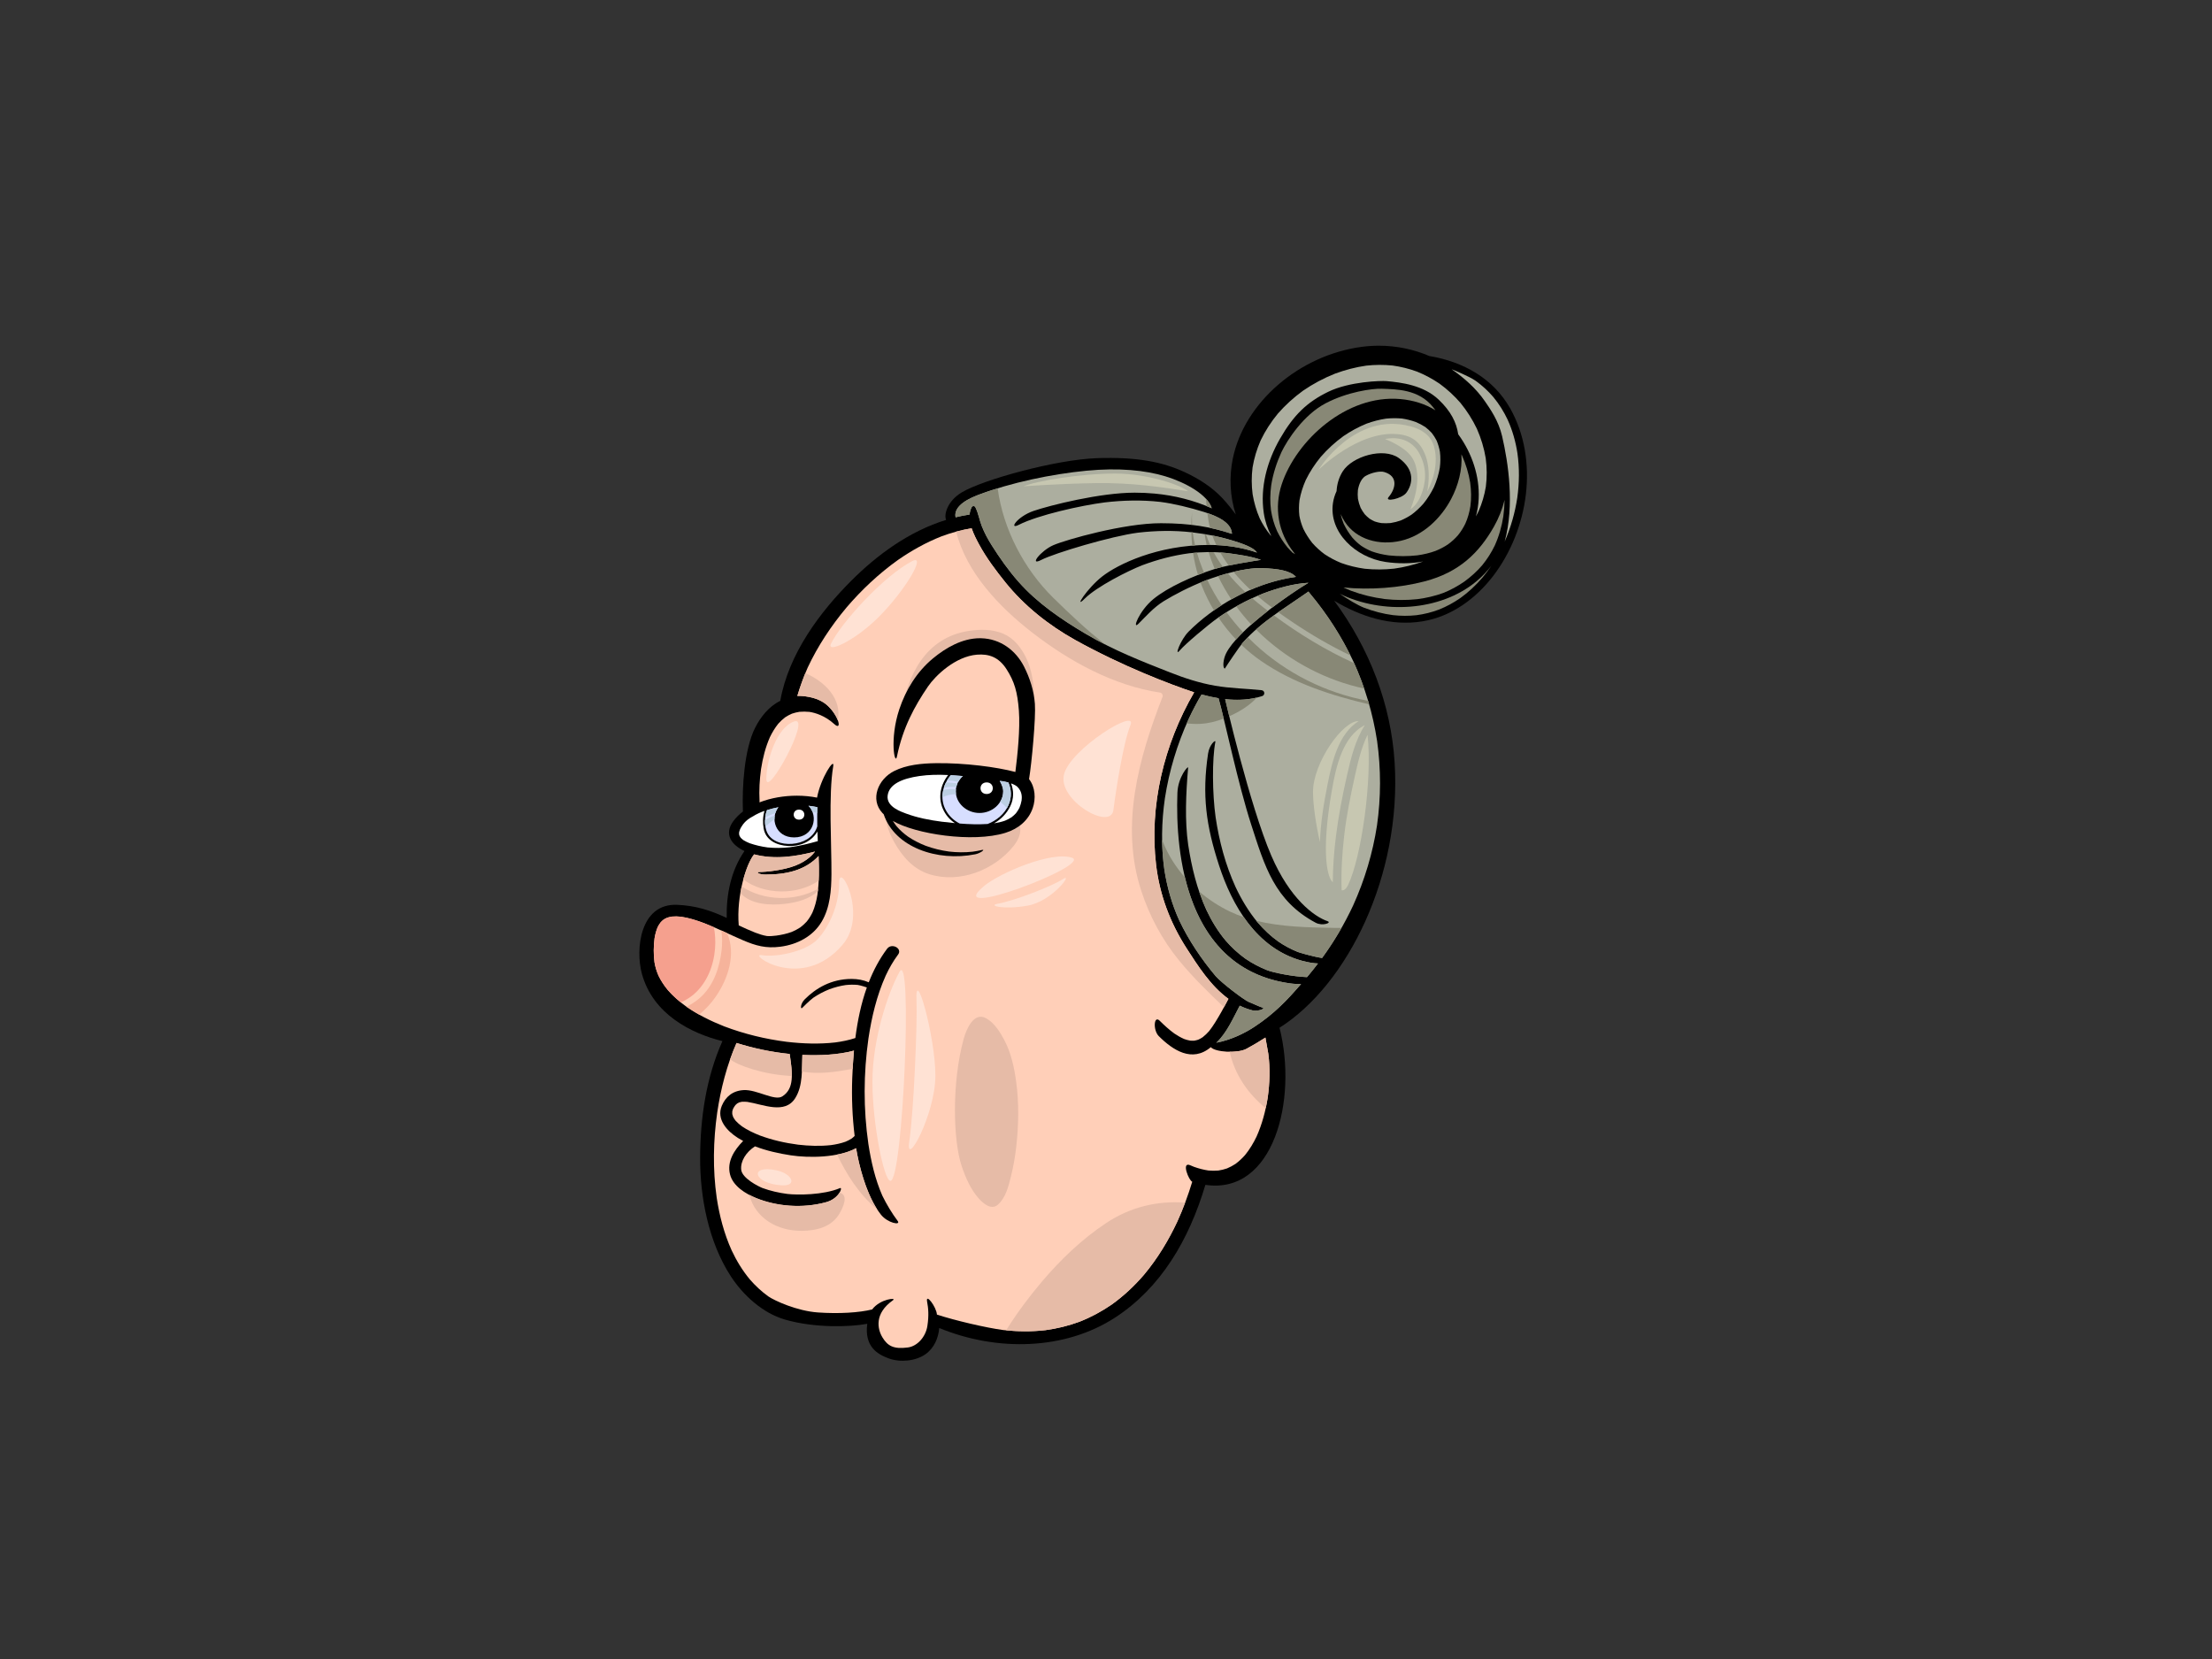 <?xml version="1.0" encoding="utf-8"?>
<!-- Generator: Adobe Illustrator 17.0.0, SVG Export Plug-In . SVG Version: 6.00 Build 0)  -->
<!DOCTYPE svg PUBLIC "-//W3C//DTD SVG 1.1//EN" "http://www.w3.org/Graphics/SVG/1.1/DTD/svg11.dtd">
<svg version="1.1" id="Layer_1" xmlns="http://www.w3.org/2000/svg" xmlns:xlink="http://www.w3.org/1999/xlink" x="0px" y="0px"
	 width="800px" height="600px" viewBox="0 0 800 600" enable-background="new 0 0 800 600" xml:space="preserve">
<rect x="0" y="0" width="800" height="600" fill="#333333" stroke="none"/>
<g>
	<path d="M546.175,147.691c-6.108-10.813-16.967-16.884-29.219-18.934c-5.652-2.405-11.842-3.727-18.259-3.727
		c-2.061,0-4.142,0.135-6.241,0.416c-22.481,3.002-42.42,19.981-46.602,40.443c-1.351,6.598-1.036,13.65,1.082,20.16
		c-1.514-2.003-3.071-3.976-4.808-5.839c-3.684-3.953-8.509-7.058-13.554-9.399c-8.188-3.8-17.446-5.604-31.881-5.112
		c-14.693,0.501-41.076,7.731-48.848,12.372c-5.306,3.169-6.53,8.201-5.665,9.954c-13.332,4.092-24.974,12.651-34.315,22.009
		c-11.166,11.188-22.605,26.233-25.674,43.436c-4.167,2.045-7.154,5.9-9.089,9.729c-3.903,7.73-4.772,21.414-4.417,30.297
		c-1.34,1.027-2.527,2.19-3.493,3.511c-3.499,4.786-0.531,8.652,4.054,10.771c-4.944,7.2-6.593,15.826-6.427,24.2
		c-5.948-2.798-11.351-4.465-17.946-4.738c-13.445-0.559-15.109,16.158-12.739,24.879c4.01,14.77,17.978,21.668,29.135,24.415
		c-5.932,13.346-7.994,27.767-8.057,42.115c-0.067,14.285,3.025,30.589,11.158,43.03c4.371,6.684,11.384,13.206,19.528,15.563
		c10.54,3.052,23.248,2.747,29.757,1.526c-1.099,8.332,3.779,11.047,7.751,12.512c4.132,1.527,9.794,0.992,13.327-1.525
		c3.142-2.239,4.634-5.822,4.959-9.461c20.895,8.606,45.51,8.016,63.65-3.813c16.484-10.745,26.667-28.025,32.597-47.963
		c24.76,3.659,33.42-30.843,26.816-56.822c24.787-15.709,44.12-55.218,41.639-95.8c-1.283-21.027-9.038-41.277-21.876-58.649
		c9.45,5.689,20.492,9.329,31.927,7.47c10.704-1.741,19.456-8.434,25.546-16.373C552.912,191.505,556.674,166.275,546.175,147.691z"
		/>
	<path fill="#D7DEFF" d="M277.39,292.986c-0.922,2.285-0.918,5.147-0.277,7.247c1.204,3.943,5.587,5.257,9.398,4.954
		c3.852-0.308,7.597-2.154,8.944-5.944c0.048-0.133,0.088-0.267,0.13-0.401c-0.034-2.305-0.021-4.61,0.017-6.92
		c-0.796-0.179-2.197-0.387-3.186-0.506c3.714,3.73,1.983,11.445-5.205,11.445c-6.856,0-8.751-7.021-5.686-10.907
		C280.122,292.223,278.745,292.567,277.39,292.986z"/>
	<path fill="#FFFFFF" d="M295.422,301.053c-2.201,3.518-6.308,5.129-10.425,4.908c-4.031-0.217-8.07-2.043-8.809-6.321
		c-0.344-1.997-0.342-4.324,0.317-6.364c-0.332,0.111-0.664,0.222-0.991,0.344c-1.494,0.616-2.884,1.366-4.235,2.211
		c-2.361,1.474-3.243,3.345-3.619,4.066c-0.132,0.343-0.246,0.682-0.336,1.041c-0.023,0.257-0.036,0.51-0.023,0.774
		c0.046,0.217,0.105,0.426,0.181,0.641c0.124,0.219,0.256,0.426,0.407,0.634c0.3,0.312,0.62,0.588,0.968,0.853
		c0.714,0.436,1.449,0.793,2.229,1.111c2.117,0.73,4.278,1.231,6.516,1.536c2.674,0.264,5.32,0.223,7.992-0.058
		c3.466-0.463,6.833-1.277,10.175-2.224c-0.069-1.169-0.114-2.336-0.147-3.501C295.556,300.818,295.493,300.937,295.422,301.053z"/>
	<path fill="#FFFFFF" d="M288.976,292.806c2.564,0,2.564,3.635,0,3.635C286.409,296.441,286.409,292.806,288.976,292.806z"/>
	<path fill="#FFCFB8" d="M272.748,308.994c7.266,1.917,14.844,0.859,22.015-1.018c-0.683,0.914-2.67,3.325-7.039,5.05
		c-4.371,1.727-10.622,2.343-13.157,2.343c-1.369,0,0,0.926,2.197,0.926c7.61,0,14.361-1.466,19.293-6.71
		c0.204,4.697,0.223,9.388-0.431,14.06c-0.355,2.192-0.903,4.35-1.806,6.411c-0.559,1.129-1.22,2.193-2.019,3.192
		c-0.71,0.795-1.498,1.511-2.365,2.16c-1,0.658-2.058,1.208-3.18,1.668c-1.777,0.639-3.615,1.041-5.503,1.297
		c-1.105,0.126-2.233,0.246-3.344,0.159c-1.472-0.233-2.89-0.716-4.27-1.236c-1.989-0.781-3.974-1.682-5.965-2.616
		C266.289,323.933,269.921,312.362,272.748,308.994z"/>
	<path fill="#FFCFB8" d="M458.484,396.972c-0.76,4.809-2.012,9.546-4.014,14.055c-1.143,2.38-2.497,4.651-4.195,6.739
		c-1.034,1.16-2.157,2.218-3.424,3.162c-0.975,0.64-1.995,1.188-3.083,1.645c-1.023,0.35-2.058,0.603-3.132,0.769
		c-1.214,0.103-2.413,0.092-3.628-0.017c-1.771-0.265-3.474-0.719-5.152-1.315c-0.466-0.185-0.926-0.378-1.388-0.579
		c-3.367-1.466-0.466,5.582,0.723,5.96c-1.485,4.9-3.268,9.714-5.404,14.409c-3.199,6.83-7.135,13.349-12.073,19.262
		c-3.428,3.98-7.282,7.611-11.643,10.739c-3.602,2.482-7.471,4.569-11.611,6.201c-3.991,1.475-8.125,2.494-12.38,3.073
		c-5.092,0.583-10.204,0.524-15.295-0.052c-6.033-0.788-17.518-3.471-23.935-5.589c-0.191-2.839-4.182-7.995-3.548-4.628
		c0.422,2.237,0.695,4.872,0.092,8.762c-0.599,3.889-3.592,7.306-7.06,7.764c-5.113,0.674-7.289-0.531-9.156-3.593
		c-1.869-3.06-3.052-8.691,3.793-13.503c1.468-1.03-4.648-0.511-7.545,3.342c-4.705,1.161-11.97,1.624-19.658,1.084
		c-7.503-0.527-15.615-4.24-17.883-5.793c-2.493-1.797-4.707-3.859-6.677-6.131c-2.699-3.241-4.85-6.799-6.602-10.535
		c-2.741-6.09-4.413-12.522-5.404-19.036c-1.454-10.218-1.264-20.6,0.187-30.81c1.283-8.578,3.451-17.1,6.992-25.148
		c6.192,1.941,12.684,3.309,19.221,3.967c1.048,7.168,1.722,12.521-2.67,15.345c-2.775,1.783-9.206-2.546-13.987-2.275
		c-3.985,0.226-6.526,2.416-7.892,5.668c-2.035,4.834,1.807,9.103,5.835,11.642c0.611,0.383,1.239,0.744,1.882,1.086
		c-3.27,3.324-5.909,7.468-4.755,12.069c1.063,4.227,5.53,7.01,9.605,8.646c7.198,2.889,16.491,3.815,25.191,1.423
		c4.684-1.286,6.083-5.554,4.982-5.09c-6.106,2.567-15.398,2.522-18.994,2.118c-3.111-0.41-6.173-1.088-9.093-2.165
		c-1.477-0.594-7.305-3.502-7.641-6.587c-0.338-3.086,1.773-6.402,4.988-8.469c4.142,1.592,8.625,2.591,12.928,3.246
		c6.52,0.995,17.236,0.905,23.641-2.568c1.027,6.328,3.802,17.434,8.954,23.99c2.453,3.121,7.36,4.013,6.081,2.314
		c-2.077-2.763-4.046-6.057-5.543-9.119c-2.63-5.979-4.077-12.372-5.058-18.731c-1.832-12.614-1.769-25.503,0.017-38.117
		c1.166-7.75,2.991-15.481,6.242-22.74c1.244-2.662,2.693-5.232,4.482-7.629c1.17-1.567-0.424-3.061-2.056-3.061
		c-0.702,0-1.412,0.277-1.909,0.945c-2.779,3.72-4.945,7.822-6.638,12.144c-1.93-0.837-4.029-1.218-6.188-1.219
		c-7.442,0-13.018,3.412-16.97,7.38c-1.689,1.697-1.603,3.979-0.788,2.982c0.08-0.095,2.548-2.583,3.896-3.561
		c1.825-1.236,3.766-2.252,5.842-3.083c1.901-0.693,3.831-1.209,5.852-1.502c1.466-0.159,2.905-0.188,4.373-0.045
		c1.002,0.152,3.161,0.841,3.293,0.904c-2.096,5.877-3.373,12.106-4.161,18.295c-2.348,0.78-4.795,1.271-7.268,1.596
		c-5.826,0.664-11.739,0.454-17.553-0.225c-7.721-0.983-15.306-2.823-22.508-5.549c-0.052-0.019-0.103-0.039-0.156-0.059
		c-4.837-1.908-9.485-4.227-13.687-7.145c-2.445-1.767-4.694-3.724-6.639-5.951c-1.327-1.61-2.466-3.327-3.363-5.173
		c-0.695-1.576-1.193-3.204-1.474-4.884c-0.376-2.86-0.349-5.822,0.025-8.679c0.231-1.385,0.573-2.744,1.13-4.05
		c0.311-0.612,0.67-1.191,1.096-1.741c0.33-0.359,0.682-0.687,1.073-0.988c0.393-0.248,0.798-0.462,1.229-0.648
		c0.576-0.194,1.161-0.333,1.768-0.428c1.075-0.097,2.147-0.065,3.218,0.045c2.957,0.42,5.802,1.348,8.557,2.392
		c4.726,1.853,9.238,4.112,13.888,6.114c4.654,2.004,8.337,3.015,13.506,2.352c6.299-0.807,11.897-3.871,14.966-9.032
		c3.079-5.173,3.501-11.421,3.546-17.186c0.078-10.439-1.124-28.696,0.643-39.065c0.592-3.471-4.56,4.321-5.85,11.363
		c-2.287-0.461-4.764-0.703-7.299-0.703c-4.579,0-9.341,0.782-13.514,2.415c0.015-0.185,0.023-0.367,0.015-0.547
		c-0.208-3.847,0.021-7.714,0.548-11.535c0.613-3.935,1.582-7.837,3.214-11.527c0.821-1.691,1.788-3.308,2.981-4.804
		c0.767-0.862,1.607-1.654,2.544-2.365c0.775-0.506,1.586-0.943,2.445-1.309c0.88-0.299,1.773-0.517,2.695-0.664
		c1.201-0.104,2.395-0.089,3.596,0.022c2.061,0.307,5.669,1.371,8.963,4.379c2.936,2.68,1.821-2.728-2.363-6.634
		c-3.802-3.549-10.112-3.598-10.952-3.499c0.987-3.368,2.426-7.329,3.753-10.288c3.638-7.77,8.444-15.032,14.058-21.743
		c5.453-6.364,11.624-12.186,18.597-17.169c4.879-3.379,10.095-6.307,15.718-8.528c3.529-1.309,7.16-2.308,10.912-2.917
		c0.714,2.122,1.794,4.178,2.718,5.888c2.588,4.783,6.039,9.384,9.494,13.673c6.78,8.412,15.543,15.446,25.308,20.873
		c16.896,9.395,34.452,16.106,42.958,18.899c-10.975,18.846-16.274,41.072-13.777,62.308c1.281,10.879,5.045,20.981,11.118,30.388
		c3.98,6.169,8.602,13.462,15.056,18.162c-0.044,0.066-4.148,8.144-6.978,11.652c-0.712,0.807-1.477,1.556-2.342,2.23
		c-0.498,0.327-1.01,0.616-1.563,0.868c-0.479,0.162-0.96,0.285-1.462,0.373c-0.494,0.029-0.977,0.023-1.468-0.014
		c-0.748-0.131-1.456-0.325-2.161-0.573c-1.296-0.561-2.483-1.252-3.636-2.03c-1.894-1.398-3.611-2.954-5.257-4.596
		c-2.138-2.131-2.453,3.448-0.323,5.568c5.098,5.081,12.044,9.693,18.82,3.991c1.538,1.834,9.687,2.318,12.859,0.611
		c2.374-1.277,4.669-2.639,6.887-4.081c0.395,2.081,0.92,5.083,1.04,5.833C459.406,386.354,459.219,391.707,458.484,396.972z"/>
	<path fill="#F5A08E" d="M238.172,352.906c0.897,1.846,2.035,3.564,3.363,5.173c1.412,1.616,2.987,3.089,4.678,4.452
		c1.697-0.762,3.285-1.698,4.655-2.874c4.858-4.176,7.253-10.417,7.74-16.656c0.206-2.628,0.042-5.181-0.418-7.669
		c-1.124-0.486-2.252-0.959-3.394-1.406c-2.756-1.045-5.6-1.972-8.557-2.392c-1.071-0.11-2.142-0.142-3.218-0.045
		c-0.607,0.096-1.193,0.234-1.768,0.428c-0.431,0.186-0.836,0.4-1.229,0.648c-0.391,0.301-0.744,0.629-1.073,0.988
		c-0.427,0.55-0.786,1.129-1.096,1.741c-0.557,1.306-0.899,2.664-1.13,4.05c-0.374,2.857-0.401,5.819-0.025,8.679
		C236.979,349.702,237.477,351.33,238.172,352.906z"/>
	<path fill="#F6B39B" d="M258.824,360.504c4.598-6.636,7.423-15.538,4.144-23.028c-0.691-0.316-1.384-0.632-2.079-0.945
		c0.321,2.355,0.374,4.752,0.086,7.174c-0.754,6.358-2.951,12.98-7.996,17.315c-1.416,1.216-2.995,2.237-4.673,3.096
		c1.464,1.013,2.987,1.948,4.549,2.823C255.171,365.07,257.205,362.843,258.824,360.504z"/>
	<path fill="#E6BBA7" d="M296.096,318.486c0.143-2.962,0.09-5.929-0.04-8.9c-4.932,5.244-11.683,6.71-19.293,6.71
		c-2.197,0-3.567-0.926-2.197-0.926c2.535,0,8.786-0.617,13.157-2.343c4.369-1.725,6.356-4.137,7.039-5.05
		c-7.171,1.877-14.749,2.934-22.015,1.018c-1.309,1.561-2.791,4.882-3.917,9.068C276.316,323.686,288.407,323.859,296.096,318.486z"
		/>
	<path fill="#E6BBA7" d="M283.91,326.888c4.136-0.482,8.826-1.66,11.882-4.585c0.031-0.292,0.063-0.584,0.09-0.876
		c-8.293,4.717-19.757,4.452-27.659-0.857c-0.166,0.769-0.313,1.563-0.45,2.366C271.427,327.214,278.715,327.493,283.91,326.888z"/>
	<path fill="#E6BBA7" d="M373.426,228.859c13.245,10.252,29.329,19.131,46.189,21.637c0.613,0.09,1.069,0.915,0.851,1.475
		c-8.666,22.267-15.409,46.608-7.732,70.148c3.001,9.205,7.568,17.764,13.739,25.298c4.942,6.031,10.538,11.485,16.194,16.862
		c0.947-1.739,1.594-3.006,1.611-3.032c-6.454-4.7-11.076-11.993-15.056-18.162c-6.072-9.407-9.836-19.509-11.118-30.388
		c-2.497-21.236,2.802-43.461,13.777-62.308c-8.507-2.792-26.062-9.503-42.958-18.899c-9.765-5.427-18.528-12.461-25.308-20.873
		c-3.455-4.289-6.906-8.89-9.494-13.673c-0.924-1.71-2.004-3.765-2.718-5.888c-1.893,0.308-3.754,0.714-5.587,1.21
		C349.49,207.151,361.607,219.711,373.426,228.859z"/>
	<path fill="#E6BBA7" d="M457.768,400.781c0.275-1.262,0.515-2.533,0.716-3.809c0.735-5.265,0.922-10.618,0.21-15.891
		c-0.12-0.75-0.645-3.752-1.04-5.833c-2.218,1.442-4.514,2.804-6.887,4.081c-1.388,0.747-3.726,1.074-6.049,1.052
		C446.516,388.497,451.309,395.593,457.768,400.781z"/>
	<path fill="#E6BBA7" d="M317.185,437.292c-4.266-6.641-6.631-16.294-7.562-22.026c-1.97,1.068-4.35,1.814-6.887,2.309
		C306.248,424.857,310.862,432.2,317.185,437.292z"/>
	<path fill="#E6BBA7" d="M350.886,287.301c-6.047-1.371-12.399-2.048-18.599-1.515c-2.956,0.253-9.242,0.756-10.307,4.278
		c-0.16,0.528-0.563,0.783-0.993,0.831c-1.716,4.438,0.21,9.794,2.455,13.75c2.871,5.065,6.784,9.64,12.565,11.489
		c10.985,3.514,23.571-1.415,30.591-10.204C375.073,295.316,359.223,289.191,350.886,287.301z"/>
	<path fill="#E6BBA7" d="M362.851,229.189c-3.94-1.678-8.467-1.663-12.64-0.992c-15.484,2.491-22,15.958-24.279,29.757
		c1.63-3.932,3.585-7.724,5.969-11.211c4.379-6.404,10.662-12.433,18.908-13.004c8.2-0.567,15.991,3.184,19.286,10.801
		c2.224,5.143,2.894,10.688,3.22,16.241c0.63-2.953,0.815-6.017,0.701-8.99c-0.176-4.687-0.853-9.743-2.966-14.01
		C369.255,234.159,366.707,230.832,362.851,229.189z"/>
	<path fill="#E6BBA7" d="M400.045,442.335c-8.746,5.82-16.444,13.183-23.195,21.147c-4.602,5.429-9.047,11.358-12.972,17.651
		c4.728,0.465,9.475,0.483,14.201-0.058c4.255-0.579,8.389-1.597,12.38-3.073c4.14-1.632,8.009-3.719,11.611-6.201
		c4.361-3.128,8.215-6.759,11.643-10.739c4.938-5.913,8.874-12.433,12.073-19.262c1.025-2.255,1.968-4.539,2.838-6.844
		C418.575,434.184,408.739,436.549,400.045,442.335z"/>
	<path fill="#E6BBA7" d="M356.602,368.249c-4.495-2.429-7.158,4.176-8.041,7.365c-4.413,15.934-3.856,36.978-0.74,46.18
		c1.361,4.018,3.231,8.368,6.106,11.592c1.613,1.81,4.571,4.458,7.009,2.275c2.802-2.507,3.789-6.584,4.661-10.081
		c0.876-3.513,1.517-7.087,1.924-10.683c0.889-7.854,1.054-15.887-0.017-23.734c-0.691-5.07-1.821-10.334-4.224-14.913
		C361.771,373.368,359.597,369.869,356.602,368.249z"/>
	<path fill="#E6BBA7" d="M291.251,243.457c-1.059,2.603-2.111,5.603-2.886,8.245c0.84-0.099,7.15-0.049,10.952,3.499
		c1.871,1.748,3.128,3.793,3.682,5.284C304.553,252.821,298.384,246.49,291.251,243.457z"/>
	<path fill="#E6BBA7" d="M273.622,433.358c-0.874-0.351-1.762-0.757-2.634-1.216c2.184,8.371,10.042,13.1,19.08,13
		c5.188-0.058,10.542-1.329,13.394-5.995c1.405-2.298,3.646-6.971,0.172-7.819c-0.744,1.215-2.308,2.763-4.823,3.453
		C290.112,437.172,280.82,436.247,273.622,433.358z"/>
	<path fill="#E6BBA7" d="M266.381,377.209c-0.851,1.933-1.62,3.892-2.319,5.873c2.592,2.234,12.12,5.584,22.128,6.053
		c0.076,0.004,0.126-0.075,0.189-0.104c0.019-2.28-0.349-4.914-0.777-7.855C279.066,380.519,272.574,379.15,266.381,377.209z"/>
	<path fill="#FFCFB8" d="M309.092,410.822c-0.326,0.332-0.67,0.639-1.042,0.923c-0.714,0.464-1.474,0.847-2.27,1.177
		c-1.689,0.603-3.447,0.975-5.239,1.221c-3.951,0.438-7.95,0.295-11.893-0.157c-4.757-0.616-9.441-1.69-13.896-3.348
		c-2.252-0.889-4.426-1.931-6.402-3.267c-0.84-0.619-1.617-1.287-2.306-2.044c-0.346-0.441-0.651-0.9-0.905-1.388
		c-0.13-0.337-0.233-0.674-0.306-1.023c-0.023-0.306-0.023-0.607,0-0.91c0.076-0.363,0.185-0.715,0.323-1.065
		c0.231-0.442,0.502-0.86,0.809-1.262c0.202-0.205,0.408-0.395,0.628-0.58c0.248-0.151,0.498-0.285,0.762-0.407
		c0.321-0.092,0.636-0.165,0.962-0.222c0.659-0.039,1.309-0.018,1.964,0.043c5.68,0.883,13.594,4.664,17.358-1.406
		c2.823-4.549,2.31-10.383,2.552-15.588c3.165,0.151,6.331,0.134,9.462-0.085c3.092-0.217,6.209-0.652,9.194-1.463
		c-0.311,3.372-0.5,6.706-0.62,9.929C307.966,396.881,308.252,403.88,309.092,410.822z"/>
	<path fill="#E6BBA7" d="M308.38,386.538c0.116-2.16,0.263-4.353,0.466-6.567c-2.985,0.811-6.102,1.246-9.194,1.463
		c-3.132,0.22-6.297,0.236-9.462,0.085c-0.09,1.956-0.076,4.002-0.17,6.036C296.182,388.617,302.288,387.7,308.38,386.538z"/>
	<path fill="#ACAE9F" d="M489.47,239.219c4.201,9.222,7.07,18.884,8.578,28.777c1.424,10.145,1.405,20.4-0.038,30.544
		c-1.54,9.962-4.436,19.695-8.654,28.989c-3.1,6.626-6.847,12.963-11.21,18.946c-3.753-0.598-8.185-1.966-8.765-2.181
		c-2.529-1.007-4.881-2.281-7.091-3.791c-2.769-1.989-5.203-4.291-7.381-6.814c-3.3-3.964-5.906-8.331-8.055-12.898
		c-3.674-8.061-5.928-16.598-7.211-25.235c-1.197-8.5-1.294-21.069-0.09-27.257c0.185-0.95-2.132,0.866-2.64,4.26
		c-2.239,15.001-0.725,26.026,3.987,40.469c4.642,14.241,13.464,29.967,30.009,34.456c2.325,0.631,4.228,0.906,5.751,0.964
		c-1.044,1.369-2.109,2.727-3.216,4.056c-0.258,0.3-0.508,0.592-0.758,0.886c-5.138-0.194-11.956-1.593-14.323-2.47
		c-2.831-1.118-5.48-2.521-7.952-4.209c-2.674-1.918-5.041-4.116-7.15-6.55c-2.829-3.401-5.087-7.131-6.938-11.047
		c-3.443-7.54-5.383-15.554-6.606-23.626c-1.25-8.653-0.83-18.373-0.012-27.879c0.067-0.809-3.665,3.357-3.879,9.135
		c-0.817,21.996,3.09,63.58,40.616,68.897c1.582,0.225,2.947,0.284,4.115,0.232c-5.148,5.955-9.675,10.732-16.902,15.498
		c-3.613,2.384-8.568,4.762-13.745,5.742c3.877-3.642,6.148-9.09,8.469-13.391c0.756,0.368,1.531,0.704,2.336,0.992
		c0.767,0.277,1.533,0.516,2.332,0.717c1.714,0.433,5.091-0.647,3.382-1.078c-0.748-0.188-4.121-1.757-4.839-2.012
		c-1.662-0.679-9.78-6.835-11.956-9.348c-5.136-6.111-9.771-13.022-13.122-20.09c-2.674-5.873-4.405-12.017-5.392-18.309
		c-1.229-8.613-1.057-17.309,0.185-25.914c1.529-9.885,4.434-19.547,8.645-28.758c1.395-2.982,2.93-5.898,4.606-8.752
		c2.031,0.554,4.086,1.02,6.148,1.354c2.462,8.849,7.053,30.995,11.807,45.688c4.871,15.054,8.438,27.573,23.33,35.506
		c2.449,1.305,5.948,0.011,4.287-0.56c-4.9-1.677-13.678-8.202-20.347-23.707c-7.837-18.223-16.678-56.568-16.692-56.602
		c4.562,0.503,9.103,0.289,13.388-1.104c1.109-0.359,1.012-1.997-0.212-2.127c-5.612-0.588-11.284-0.654-16.852-1.623
		c-5.581-0.972-11.013-2.737-16.218-4.79c-10.309-4.07-20.231-7.911-30.343-13.864c-9.068-5.339-17.696-11.255-24.455-18.896
		c-3.661-4.138-6.85-8.678-9.755-13.281c-1.384-2.191-2.588-4.456-3.541-6.83c-0.922-2.299-1.214-4.683-2.352-6.896
		c-0.269-0.522-1.036-0.543-1.315-0.017c-0.447,0.842-0.683,1.741-0.767,2.669c-0.021,0.003-0.042,0.002-0.061,0.004
		c-1.691,0.254-3.357,0.587-5.001,0.986c-0.613-2.862,1.92-5.722,8.162-8.082c11.84-4.473,26.632-7.552,39.194-8.76
		c11.636-1.118,21.231-0.187,28.579,2.05c7.349,2.237,15.31,6.71,16.709,11.535c-6.394-2.845-13.353-4.631-20.696-5.315
		c-2.386-0.223-4.781-0.327-7.173-0.327c-12.462,0-30.643,4.571-36.583,6.609c-5.944,2.037-9.124,6.956-5.331,5.02
		c6.94-3.541,22.563-7.017,31.089-8.108c6.669-0.779,13.382-0.936,20.061-0.186c5.043,0.646,10.782,2.08,15.804,3.634
		c5.024,1.553,10.004,3.914,10.131,7.923c-7.602-2.516-15.029-3.823-25.63-3.844c-13.374-0.027-34.418,5.977-38.955,7.939
		c-4.539,1.963-9.03,7.741-4.333,5.317c4.694-2.423,25.283-8.602,34.979-9.837c6.448-0.748,12.922-0.869,19.379-0.137
		c5.709,0.74,9.534,1.399,15.046,3.076c5.512,1.678,7.757,2.983,8.566,4.257c-5.535-1.899-11.336-2.762-17.201-2.762
		c-18.921-0.002-33.212,7.081-38.722,11.369c-5.514,4.287-10.616,12.302-6.329,8.015c4.287-4.288,15.667-10.055,20.805-12.053
		c5.455-2.038,11.099-3.539,16.936-4.314c4.505-0.523,9.021-0.589,13.539-0.098c3.787,0.491,8.858,1.177,12.407,2.483
		c0,0-11.893,1.766-16.787,3.322c-7.795,2.477-16.963,6.618-22.133,10.875c-5.171,4.258-7.826,11.341-5.377,8.918
		c2.451-2.423,5.514-5.965,9.187-8.202c3.674-2.237,9.084-5.122,15.174-7.501c5.157-1.939,14.016-4.616,20.141-4.429
		c6.123,0.187,10.41,0.932,12.451,3.168c-16.127,2.237-30.213,11.184-38.785,19.759c-2.928,2.927-5.308,9.321-3.266,6.898
		c2.042-2.424,10.273-9.298,13.609-11.687c5.175-3.603,10.748-6.656,16.728-9.012c4.64-1.74,10.693-3.534,16.249-3.823
		c-6.78,4.017-25.56,17.065-29.782,25.511c-1.088,2.178-1.34,5.235-0.473,5.535c1-1.62,5.18-7.793,6.415-9.28
		c3.525-4.049,7.749-7.45,12.195-10.625c3.84-2.704,7.809-5.265,11.649-7.971c0.086,0.151,0.183,0.302,0.309,0.447
		c0.057,0.068,0.118,0.139,0.177,0.208C480.064,222.187,485.349,230.444,489.47,239.219z"/>
	<path fill="#888876" d="M441.302,199.805c0.933,1.65,1.958,3.226,3.063,4.739c5.327-1.114,11.67-2.057,11.67-2.057
		c-3.55-1.306-8.62-1.991-12.407-2.483C442.852,199.919,442.077,199.857,441.302,199.805z"/>
	<path fill="#888876" d="M446.121,206.814c1.884,2.308,3.951,4.465,6.15,6.506c5.104-2.207,10.63-3.878,16.421-4.682
		c-2.042-2.237-6.329-2.982-12.451-3.168C453.266,205.379,449.647,205.965,446.121,206.814z"/>
	<path fill="#888876" d="M467.405,224.964c6.633,4.481,13.672,8.597,21.007,12.091c-3.957-7.969-8.872-15.496-14.695-22.457
		c-0.059-0.069-0.12-0.14-0.177-0.208c-0.126-0.146-0.223-0.296-0.309-0.447c-3.6,2.538-7.314,4.952-10.929,7.472
		C463.983,222.626,465.688,223.806,467.405,224.964z"/>
	<path fill="#888876" d="M454.739,215.519c1.722,1.472,3.51,2.888,5.335,4.258c5.192-3.937,10.265-7.292,13.153-9.003
		c-5.556,0.289-11.609,2.083-16.249,3.823C456.226,214.892,455.48,215.2,454.739,215.519z"/>
	<path fill="#888876" d="M439.08,195.317c0.265,0.619,0.544,1.224,0.834,1.825c5.005,0.215,9.941,1.077,14.684,2.703
		c-0.809-1.274-3.054-2.578-8.566-4.257c-2.811-0.855-5.182-1.445-7.591-1.917C438.637,194.224,438.849,194.772,439.08,195.317z"/>
	<path fill="#888876" d="M445.333,216.775c1.638-0.926,3.333-1.808,5.087-2.627c-2.281-2.132-4.436-4.394-6.383-6.803
		c-1.21,0.328-2.388,0.676-3.508,1.03C441.928,211.281,443.539,214.088,445.333,216.775z"/>
	<path fill="#888876" d="M438.952,204.847c0.128,0.312,0.267,0.62,0.399,0.93c0.811-0.254,1.802-0.512,2.899-0.768
		c-1.227-1.7-2.342-3.471-3.325-5.317c-0.603-0.015-1.204-0.016-1.807-0.014C437.639,201.415,438.246,203.136,438.952,204.847z"/>
	<path fill="#888876" d="M452.557,225.896c1.903-1.685,3.947-3.359,6.003-4.957c-0.491-0.375-0.983-0.75-1.47-1.129
		c-1.426-1.111-2.836-2.262-4.216-3.455c-1.968,0.909-3.888,1.897-5.764,2.952C448.794,221.604,450.612,223.808,452.557,225.896z"/>
	<path fill="#888876" d="M456.625,229.938c10.317,9.472,23.094,16.15,36.747,19.084c-1.067-3.098-2.27-6.16-3.621-9.174
		c-10.303-4.68-20.053-10.638-29.047-17.297c-2.231,1.622-4.396,3.311-6.436,5.116C455.037,228.439,455.823,229.2,456.625,229.938z"
		/>
	<path fill="#888876" d="M442.567,259.874c-0.708-2.927-1.336-5.446-1.865-7.351c-2.062-0.334-4.117-0.8-6.148-1.354
		c-1.676,2.854-3.211,5.77-4.606,8.752c-0.262,0.573-0.521,1.149-0.773,1.725c1.651,0.149,3.306,0.232,4.963,0.143
		C437.064,261.634,439.845,260.926,442.567,259.874z"/>
	<path fill="#888876" d="M454.52,252.294c-3.701,0.889-7.559,0.982-11.435,0.556c0.002,0.008,0.548,2.37,1.487,6.193
		c2.441-1.079,4.812-2.386,6.921-3.986C452.5,254.294,453.615,253.363,454.52,252.294z"/>
	<path fill="#888876" d="M434.715,212.038c1.206,3.022,2.659,5.939,4.327,8.726c0.905-0.639,1.831-1.268,2.789-1.881
		c-1.955-2.93-3.705-5.994-5.209-9.178c-0.177,0.065-0.355,0.13-0.523,0.193c-0.645,0.252-1.277,0.509-1.905,0.771
		C434.362,211.126,434.535,211.583,434.715,212.038z"/>
	<path fill="#888876" d="M447.045,231.298c0.773-0.866,1.617-1.747,2.527-2.637c-2.136-2.302-4.138-4.727-5.982-7.26
		c-0.989,0.623-1.964,1.268-2.928,1.929C442.554,226.159,444.692,228.826,447.045,231.298z"/>
	<path fill="#888876" d="M448.898,233.165c2.216,2.128,4.598,4.091,7.146,5.853c11.693,8.089,25.268,12.455,39.123,15.727
		c-0.12-0.424-0.242-0.85-0.365-1.273c-15.308-2.811-29.788-10.103-41.093-20.662c-0.815-0.761-1.613-1.544-2.396-2.339
		c-0.66,0.673-1.304,1.358-1.924,2.068C449.255,232.698,449.089,232.912,448.898,233.165z"/>
	<path fill="#888876" d="M431.491,199.957c0.395,2.682,0.985,5.346,1.79,7.982c0.731-0.288,1.46-0.567,2.187-0.833
		c-0.168-0.393-0.336-0.783-0.494-1.179c-0.805-2.008-1.517-4.032-2.103-6.081C432.411,199.88,431.951,199.916,431.491,199.957z"/>
	<path fill="#888876" d="M466.44,355.64c-23.218-3.289-33.563-20.463-37.886-38.291c-3.308-3.771-6.011-8.023-7.856-12.595
		c-0.143-0.355-0.275-0.714-0.41-1.072c0.044,3.643,0.311,7.285,0.828,10.913c0.987,6.292,2.718,12.436,5.392,18.309
		c3.35,7.068,7.986,13.979,13.122,20.09c2.176,2.513,10.294,8.669,11.956,9.348c0.718,0.255,4.092,1.824,4.839,2.012
		c1.71,0.431-1.668,1.51-3.382,1.078c-0.798-0.202-1.565-0.44-2.332-0.717c-0.804-0.289-1.579-0.624-2.336-0.992
		c-2.321,4.302-4.592,9.749-8.469,13.391c5.178-0.98,10.132-3.357,13.745-5.742c7.228-4.766,11.754-9.543,16.902-15.498
		C469.387,355.924,468.022,355.865,466.44,355.64z"/>
	<path fill="#888876" d="M449.826,331.701c-1.708-0.581-3.382-1.251-5.007-2.029c-3.974-1.904-7.748-4.365-11.141-7.266
		c0.769,2.268,1.64,4.509,2.645,6.708c1.851,3.916,4.109,7.647,6.938,11.047c2.109,2.435,4.476,4.633,7.15,6.55
		c2.472,1.689,5.121,3.091,7.952,4.209c2.367,0.877,9.185,2.276,14.323,2.47c0.25-0.294,0.5-0.586,0.758-0.886
		c1.107-1.329,2.172-2.686,3.216-4.056c-1.523-0.058-3.426-0.333-5.751-0.964C461.685,344.981,454.863,338.985,449.826,331.701z"/>
	<path fill="#888876" d="M482.225,335.582c-9.084-0.165-18.82-0.338-27.848-2.556c0.179,0.22,0.351,0.444,0.531,0.663
		c2.178,2.523,4.613,4.825,7.381,6.814c2.21,1.51,4.562,2.784,7.091,3.791c0.58,0.215,5.012,1.584,8.765,2.181
		c2.556-3.507,4.896-7.139,7.026-10.876C484.189,335.603,483.206,335.6,482.225,335.582z"/>
	<path fill="#888876" d="M380.904,216.179c-10.551-10.374-18.114-24.813-20.082-39.581c-2.435,0.748-4.8,1.548-7.058,2.401
		c-6.242,2.36-8.776,5.22-8.162,8.082c1.645-0.399,3.31-0.732,5.001-0.986c0.019-0.002,0.04-0.001,0.061-0.004
		c0.084-0.927,0.319-1.826,0.767-2.669c0.279-0.526,1.046-0.505,1.315,0.017c1.138,2.213,1.43,4.597,2.352,6.896
		c0.954,2.375,2.157,4.64,3.541,6.83c2.905,4.603,6.093,9.143,9.755,13.281c6.759,7.64,15.388,13.556,24.455,18.896
		c2.319,1.365,4.627,2.614,6.934,3.786C393.036,227.898,386.796,221.97,380.904,216.179z"/>
	<path fill="#888876" d="M432.205,197.261c-0.355-1.547-0.636-3.111-0.825-4.697c-0.132-0.018-0.259-0.035-0.393-0.052
		c-0.04-0.005-0.08-0.007-0.12-0.012c0.038,1.618,0.134,3.234,0.298,4.844C431.512,197.315,431.857,197.285,432.205,197.261z"/>
	<path fill="#888876" d="M430.863,189.82c0.095,0.011,0.191,0.02,0.286,0.031c-0.01-0.199-0.023-0.398-0.031-0.599
		c-0.048-1.331-0.05-2.66-0.027-3.99C430.966,186.783,430.888,188.302,430.863,189.82z"/>
	<path fill="#888876" d="M436.417,197.095c0.328-0.004,0.651-0.012,0.981-0.012c0.082,0,0.166,0.004,0.25,0.005
		c-0.555-1.241-1.044-2.517-1.468-3.824c-0.17-0.029-0.346-0.056-0.519-0.084C435.856,194.499,436.106,195.803,436.417,197.095z"/>
	<path fill="#888876" d="M436.383,183.041c0.624,0.254,1.248,0.508,1.863,0.782c-0.342-1.178-1.077-2.336-2.096-3.445
		C436.223,181.267,436.299,182.155,436.383,183.041z"/>
	<path fill="#888876" d="M437.618,190.912c2.714,0.577,5.312,1.296,7.929,2.162c-0.115-3.678-4.318-5.968-8.891-7.522
		C436.879,187.354,437.177,189.144,437.618,190.912z"/>
	<path d="M374.283,254.551c-0.349-4.668-1.79-9.301-3.957-13.532c-2.911-5.684-8.404-10.001-15.463-10.188
		c-0.155-0.004-0.313-0.007-0.471-0.007c-6.413,0-12.382,3.492-16.961,7.289c-5.917,4.907-9.864,11.466-12.183,18.401
		c-3.619,10.825-1.594,20.731-0.844,17.047c2.107-10.336,6.331-18.127,11.229-25.301c2.678-3.921,9.885-10.876,17.74-11.494
		c4.125-0.323,7.772,0.772,10.643,5.246c2.874,4.474,3.97,8.254,4.478,14.965c0.506,6.711-0.508,16.122-1.267,22.216
		c-6.738-1.799-18.417-3.318-28.677-3.182c-5.306,0.071-10.733,0.604-15.195,2.86c-5.833,2.949-8.74,10.227-4.247,15.13
		c0.156,0.168,0.326,0.323,0.49,0.483c4.014,11.965,19.372,17.208,33.101,14.484c1.943-0.384,3.804-1.894,2.464-1.572
		c-1.134,0.271-2.277,0.481-3.438,0.635c-2.827,0.306-5.65,0.269-8.473-0.054c-2.915-0.397-5.738-1.086-8.475-2.09
		c-2.256-0.884-4.379-1.964-6.36-3.296c-1.533-1.101-2.913-2.322-4.123-3.722c-0.51-0.636-0.966-1.295-1.382-1.976
		c8.08,4.746,28.858,7.986,40.696,4.318c4.785-1.483,8.389-4.57,9.901-8.961c1.155-3.362,0.937-7.569-1.34-10.466
		C373.139,275.966,374.659,259.54,374.283,254.551z"/>
	<path fill="#FFFFFF" d="M356.835,282.968c2.962,0,2.962,4.195,0,4.195C353.875,287.162,353.875,282.968,356.835,282.968z"/>
	<path fill="#D7DEFF" d="M343.869,280.35c-2.959,3.44-4.089,8.37-1.863,12.551c1.164,2.189,2.962,3.89,5.089,4.94
		c3.376,0.268,6.78,0.379,10.108,0.163c3.264-1.277,6.156-3.64,7.536-6.847c1.233-2.86,1.056-5.652-0.036-8.155
		c-0.994-0.292-2.086-0.507-3.134-0.568c0.643,1.091,1.254,2.458,1.254,3.763c0,4.269-3.898,7.829-8.572,7.829
		c-4.676,0-8.574-3.56-8.574-7.829c0-2.14,0.979-4.101,2.546-5.525C346.776,280.545,345.322,280.433,343.869,280.35z"/>
	<path fill="#BCCFE3" d="M280.414,294.087c0.235-0.767,0.603-1.493,1.109-2.134c-1.401,0.27-2.779,0.613-4.134,1.032
		c-0.342,0.851-0.557,1.781-0.659,2.723C277.841,295.012,279.1,294.486,280.414,294.087z"/>
	<path fill="#BCCFE3" d="M295.578,294.096c0.006-0.726,0.011-1.449,0.023-2.175c-0.796-0.179-2.197-0.387-3.186-0.506
		c0.62,0.622,1.084,1.354,1.399,2.141C294.412,293.71,294.998,293.891,295.578,294.096z"/>
	<path fill="#BCCFE3" d="M280.11,296.294c-0.008-0.45,0.023-0.901,0.099-1.344c-1.288,0.413-2.5,0.962-3.541,1.699
		c-0.023,0.797,0.038,1.579,0.162,2.317C277.892,297.969,278.965,297.061,280.11,296.294z"/>
	<path fill="#BCCFE3" d="M361.742,289.957c0.828,0.713,1.657,1.466,2.468,2.256c0.193-0.341,0.372-0.692,0.529-1.057
		c1.233-2.86,1.056-5.652-0.036-8.155c-0.994-0.292-2.086-0.507-3.134-0.568c0.643,1.091,1.254,2.458,1.254,3.763
		C362.823,287.552,362.428,288.835,361.742,289.957z"/>
	<path fill="#BCCFE3" d="M346.585,282.752c0.422-0.771,0.975-1.477,1.638-2.081c-1.447-0.126-2.901-0.239-4.354-0.322
		c-0.519,0.601-0.977,1.25-1.374,1.93C343.869,282.324,345.232,282.493,346.585,282.752z"/>
	<path fill="#BCCFE3" d="M345.848,284.686c0.105-0.462,0.254-0.912,0.443-1.341c-1.399-0.23-2.8-0.35-4.182-0.349
		c-0.309,0.615-0.563,1.252-0.763,1.903C342.837,284.587,344.346,284.537,345.848,284.686z"/>
	<path fill="#BCCFE3" d="M345.766,287.24c-0.052-0.342-0.088-0.69-0.088-1.044c0-0.264,0.017-0.523,0.046-0.779
		c-1.535-0.148-3.077-0.067-4.596,0.301c-0.204,0.884-0.302,1.788-0.286,2.692C342.354,287.564,344.037,287.241,345.766,287.24z"/>
	<path fill="#FFFFFF" d="M367.986,284.593c-0.414-0.42-1.266-0.882-2.323-1.273c0.985,2.58,1.067,5.417-0.262,8.217
		c-1.237,2.604-3.352,4.777-5.888,6.235c1.355-0.214,2.682-0.516,3.972-0.968c0.823-0.345,1.594-0.745,2.336-1.221
		c0.586-0.447,1.117-0.927,1.615-1.463c0.479-0.619,0.884-1.261,1.241-1.948c0.363-0.867,0.62-1.743,0.79-2.66
		C369.57,288.571,369.841,286.466,367.986,284.593z"/>
	<path fill="#FFFFFF" d="M340.96,292.432c-1.771-4.127-0.744-8.734,1.956-12.132c-3.506-0.168-7.014-0.136-10.458,0.372
		c-6.196,0.912-10.927,2.918-11.435,7.083c-0.506,4.166,5.245,5.91,6.662,6.481c4.125,1.524,8.521,2.381,12.922,2.942
		c1.554,0.186,3.134,0.362,4.724,0.511C343.451,296.444,341.918,294.666,340.96,292.432z"/>
	<path fill="#ACAE9F" d="M453.006,169.058c0.561-3.365,1.546-6.623,2.93-9.785c1.659-3.454,3.747-6.685,6.232-9.698
		c2.689-3.071,5.726-5.828,9.095-8.277c3.581-2.458,7.429-4.514,11.536-6.155c3.661-1.348,7.438-2.359,11.34-2.908
		c3.169-0.341,6.343-0.363,9.517-0.037c3.048,0.424,6.007,1.165,8.868,2.214c2.882,1.172,5.583,2.631,8.112,4.352
		c2.802,2.04,5.314,4.364,7.543,6.926c2.378,2.908,4.359,6.041,5.951,9.363c1.521,3.443,2.6,7.011,3.205,10.683
		c0.451,3.423,0.477,6.861,0.04,10.286c-0.506,3.055-1.378,6.028-2.638,8.897c-0.305,0.625-0.628,1.239-0.964,1.845
		c0.584-2.094,0.914-4.253,1.012-6.385c0.376-8.092-2.382-16.467-7.404-23.319c-0.645-4.324-2.663-8.324-7.053-12.507
		c-5.535-5.275-13.563-6.239-18.854-6.715c-2.025-0.182-13.399,0.121-21.101,3.858c-7.7,3.737-12.538,8.441-17.423,16.939
		c-4.726,8.224-7.259,17.611-5.894,26.889c0.437,2.964,1.38,5.762,2.735,8.363c-0.143-0.154-0.29-0.301-0.428-0.457
		c-1.491-1.855-2.733-3.831-3.764-5.93c-1.229-2.816-2.063-5.732-2.575-8.727C452.603,175.533,452.601,172.298,453.006,169.058z"/>
	<path fill="#888876" d="M528.536,164.311c0.054,0.11,0.111,0.219,0.164,0.33c1.441,3.191,2.46,6.505,3.012,9.922
		c0.389,2.835,0.45,5.678,0.08,8.515c-0.34,2.157-0.924,4.248-1.817,6.27c-0.722,1.49-1.596,2.889-2.653,4.202
		c-1.071,1.237-2.275,2.338-3.627,3.32c-1.403,0.942-2.897,1.719-4.487,2.364c-2.136,0.786-4.346,1.297-6.623,1.611
		c-3.401,0.382-6.856,0.38-10.261,0.027c-2.144-0.283-4.213-0.744-6.234-1.474c-1.355-0.56-2.611-1.223-3.814-2.022
		c-1.2-0.893-2.252-1.875-3.212-2.979c-1.212-1.546-2.239-3.163-3.075-4.904c-0.494-1.171-0.861-2.348-1.107-3.574
		c0.416,0.96,0.901,1.886,1.466,2.755c4.228,6.498,12.46,8.689,20.24,6.917c8.234-1.875,14.619-8.303,18.2-15.053
		C527.41,175.602,528.935,169.872,528.536,164.311z"/>
	<path fill="#888876" d="M467.972,199.875c0.149,0.187,0.3,0.372,0.451,0.554c-0.311-0.161-0.611-0.338-0.916-0.506
		c-0.647-0.632-1.279-1.281-1.876-1.967c-1.494-1.834-2.741-3.779-3.754-5.866c-1.084-2.433-1.808-4.945-2.207-7.547
		c-0.378-3.015-0.326-6.021,0.082-9.031c0.653-4.139,1.937-8.135,3.701-11.991c2.14-4.473,8.015-13.473,15.957-17.65
		c7.942-4.176,16.926-5.382,20.219-5.274c5.356,0.175,13.497,0.15,18.663,6.668c0.3,0.381,0.584,0.758,0.859,1.133
		c-3.646-2.305-8.066-3.665-12.731-4.075c-19.442-1.706-37.608,14.95-42.853,30.785C460.74,183.633,462.242,192.64,467.972,199.875z
		"/>
	<path fill="#ACAE9F" d="M479.014,200.41c-1.611-1.199-3.065-2.528-4.373-3.999c-1.29-1.609-2.365-3.318-3.262-5.135
		c-0.659-1.542-1.149-3.107-1.443-4.741c-0.214-1.869-0.187-3.731,0.04-5.599c0.441-2.508,1.214-4.925,2.25-7.278
		c1.458-2.995,3.293-5.795,5.442-8.42c2.424-2.781,5.156-5.291,8.198-7.505c2.623-1.788,5.417-3.322,8.41-4.535
		c2.26-0.818,4.579-1.432,6.98-1.793c1.924-0.196,3.839-0.214,5.768-0.037c1.722,0.259,3.384,0.673,5.01,1.252
		c1.216,0.514,2.363,1.109,3.449,1.821c0.844,0.648,1.613,1.352,2.321,2.124c0.685,0.879,1.271,1.803,1.775,2.782
		c0.548,1.31,0.937,2.65,1.191,4.034c0.227,1.926,0.2,3.848-0.036,5.773c-0.42,2.412-1.14,4.749-2.134,7.015
		c-1.038,2.116-2.298,4.115-3.802,5.984c-1.273,1.445-2.678,2.766-4.251,3.945c-1.235,0.823-2.531,1.535-3.917,2.126
		c-1.21,0.424-2.443,0.739-3.72,0.94c-1.113,0.094-2.218,0.103-3.331,0.017c-0.811-0.131-1.599-0.323-2.373-0.581
		c-0.655-0.29-1.277-0.621-1.876-1.001c-0.641-0.497-1.223-1.036-1.764-1.624c-0.565-0.737-1.054-1.51-1.475-2.324
		c-0.443-1.057-0.762-2.139-0.972-3.256c-0.111-1.064-0.118-2.121-0.011-3.186c0.164-0.856,0.752-3.922,2.831-5.104
		c2.082-1.18,5.125-1.844,6.652-1.401c5.297,1.54,4.092,6.154,1.63,9.055c-1.659,1.954,4.768,0.642,6.396-1.543
		c2.325-3.116,3.243-8.299-2.728-12.567c-5.537-3.956-16.801-0.628-20.265,4.814c-1.382,2.176-2.092,4.647-2.239,7.168
		c-0.62,1.339-1.069,2.755-1.296,4.26c-1.594,10.611,8.185,19.745,19.034,21.348c4.421,0.653,9.122,0.668,13.579-0.173
		c-3.382,1.226-6.881,2.084-10.477,2.584c-3.548,0.385-7.102,0.414-10.653,0.042c-2.928-0.407-5.772-1.085-8.526-2.085
		C482.91,202.734,480.9,201.676,479.014,200.41z"/>
	<path fill="#888876" d="M536.177,208.866c-2.357,2.759-5.024,5.277-8.043,7.44c-2.399,1.659-4.976,3.068-7.734,4.165
		c-2.604,0.98-5.314,1.66-8.105,2.022c-2.834,0.312-5.671,0.293-8.503-0.023c-3.602-0.466-7.085-1.399-10.441-2.667
		c-2.449-0.965-5.692-2.953-8.826-5.042c15.514,7.48,36.273,6.368,49.371-4.462c2.145-1.774,3.972-3.713,5.529-5.777
		C538.423,206.016,537.341,207.467,536.177,208.866z"/>
	<path fill="#888876" d="M543.697,186.76c-0.571,3.621-1.561,7.147-3.09,10.529c-1.227,2.538-2.729,4.917-4.548,7.141
		c-1.907,2.211-4.071,4.175-6.484,5.925c-2.376,1.634-4.879,3.019-7.61,4.101c-3.008,1.094-6.117,1.815-9.32,2.233
		c-3.949,0.428-7.9,0.396-11.845-0.039c-4.176-0.542-8.227-1.523-12.136-2.98c-0.943-0.373-1.867-0.776-2.777-1.205
		c9.555,0.947,20.215,0.185,29.39-2.218c12.508-3.277,19.673-10.35,25.031-19.793c1.754-3.088,3.023-6.334,3.848-9.659
		C544.117,182.786,543.97,184.775,543.697,186.76z"/>
	<path fill="#ACAE9F" d="M544.195,195.837c3.577-13.15,1.342-28.239-0.933-38.071c-1.309-5.661-4.367-9.93-6.184-12.584
		c-3.188-4.653-7.461-8.447-12.084-11.642c0.197,0.071,6.238,2.485,8.66,4.158c2.392,1.72,4.533,3.689,6.411,5.878
		c2.098,2.533,3.814,5.293,5.19,8.207c1.764,3.892,2.909,7.98,3.548,12.15c0.754,5.346,0.685,10.752-0.061,16.094
		C547.923,185.446,546.409,190.756,544.195,195.837z"/>
	<path fill="#C7C7B1" d="M480.156,283.561c1.592-7.971,3.84-18.107,11.206-22.758c-5.709-0.212-16.489,15.127-16.489,25.55
		c0,4.701,0.998,11.635,2.502,18.222C477.598,297.491,478.795,290.377,480.156,283.561z"/>
	<path fill="#C7C7B1" d="M481.763,285.414c-4.289,24.176-1.409,32.424,0.271,33.664c0.013-5.596,0.45-11.188,1.13-16.639
		c0.924-7.371,2.329-14.645,3.968-21.891c1.411-6.249,2.987-12.822,6.495-18.305C485.531,266.293,483.164,277.514,481.763,285.414z"
		/>
	<path fill="#C7C7B1" d="M489.94,280.993c-1.542,6.985-2.964,13.992-3.783,21.1c-0.754,6.542-1.183,13.239-0.935,19.887
		c0.836,0.143,1.636-0.443,2.363-1.971c4.707-9.887,8.807-37.712,7.007-54.25C492.27,270.532,491.072,275.877,489.94,280.993z"/>
	<path fill="#C7C7B1" d="M370.238,175.877c4.255-1.886,20.542-4.612,32.996-4.612c12.452,0,24.477,4.503,26.394,6.393
		c-9.366-1.467-20.328-3.143-33.42-2.933C383.116,174.933,370.238,175.877,370.238,175.877z"/>
	<path fill="#C7C7B1" d="M476.779,170.008c0,0,13.092-21.272,33.315-15.823c5.466,1.472,7.665,4.301,8.515,7.23
		c2.342,8.069-2.449,16.348-2.449,16.348s1.724-7.505-0.851-13.622c-1.808-4.296-4.652-6.638-9.792-7.127
		C491.148,155.653,476.779,170.008,476.779,170.008z"/>
	<path fill="#C7C7B1" d="M500.94,158.796c0,0,8.557-2.326,12.561,5.555c2.871,5.658,2.048,10.666,0.424,14.774
		c-1.489,3.772-3.831,5.031-3.831,5.031s5.323-11.527,0.531-18.758C507.949,161.356,500.94,158.796,500.94,158.796z"/>
	<path fill="#FFE2D4" d="M275.531,345.443c5.064,0.88,15.934-1.28,20.162-5.763c4.228-4.483,7.805-12.487,7.805-20.492
		c0-8.005,10.446,11.649,1.3,22.413C289.839,359.211,270.003,344.482,275.531,345.443z"/>
	<path fill="#FFE2D4" d="M355.856,320.47c5.49-4.618,24.388-12.807,31.868-10.246C395.204,312.786,340.246,333.598,355.856,320.47z"
		/>
	<path fill="#FFE2D4" d="M360.733,326.873c6.287-1.125,19.837-6.403,23.739-8.965c3.903-2.561-3.903,8.005-12.683,9.605
		C363.01,329.115,357.156,327.514,360.733,326.873z"/>
	<path fill="#FFE2D4" d="M317.483,223.458c-8.564,8.444-18.736,13.027-16.911,9.284c3.596-7.376,18.862-24.333,29.268-29.776
		C335.381,200.068,327.235,213.84,317.483,223.458z"/>
	<path fill="#FFE2D4" d="M325.286,351.526c-4.191,7.703-9.755,24.334-9.755,39.702c0,15.369,4.203,35.86,6.503,35.86
		C326.589,427.088,330.165,342.562,325.286,351.526z"/>
	<path fill="#FFE2D4" d="M331.466,362.093c0.349,7.362-0.977,40.021-2.602,50.587c-1.626,10.565,9.431-9.605,9.431-23.693
		S330.815,348.325,331.466,362.093z"/>
	<path fill="#FFE2D4" d="M280.736,423.245c5.865,1.224,7.793,5.781,1.949,5.443C272.477,428.097,270.75,421.159,280.736,423.245z"/>
	<path fill="#FFE2D4" d="M408.863,262.2c-2.609,6.417-5.245,23.367-6.179,30.736c-0.977,7.685-20.162-3.521-17.885-12.806
		C387.073,270.844,411.463,255.796,408.863,262.2z"/>
	<path fill="#FFE2D4" d="M277.157,281.73c0-6.436,3.577-18.57,10.082-20.811C293.742,258.677,277.157,289.094,277.157,281.73z"/>
</g>
</svg>
